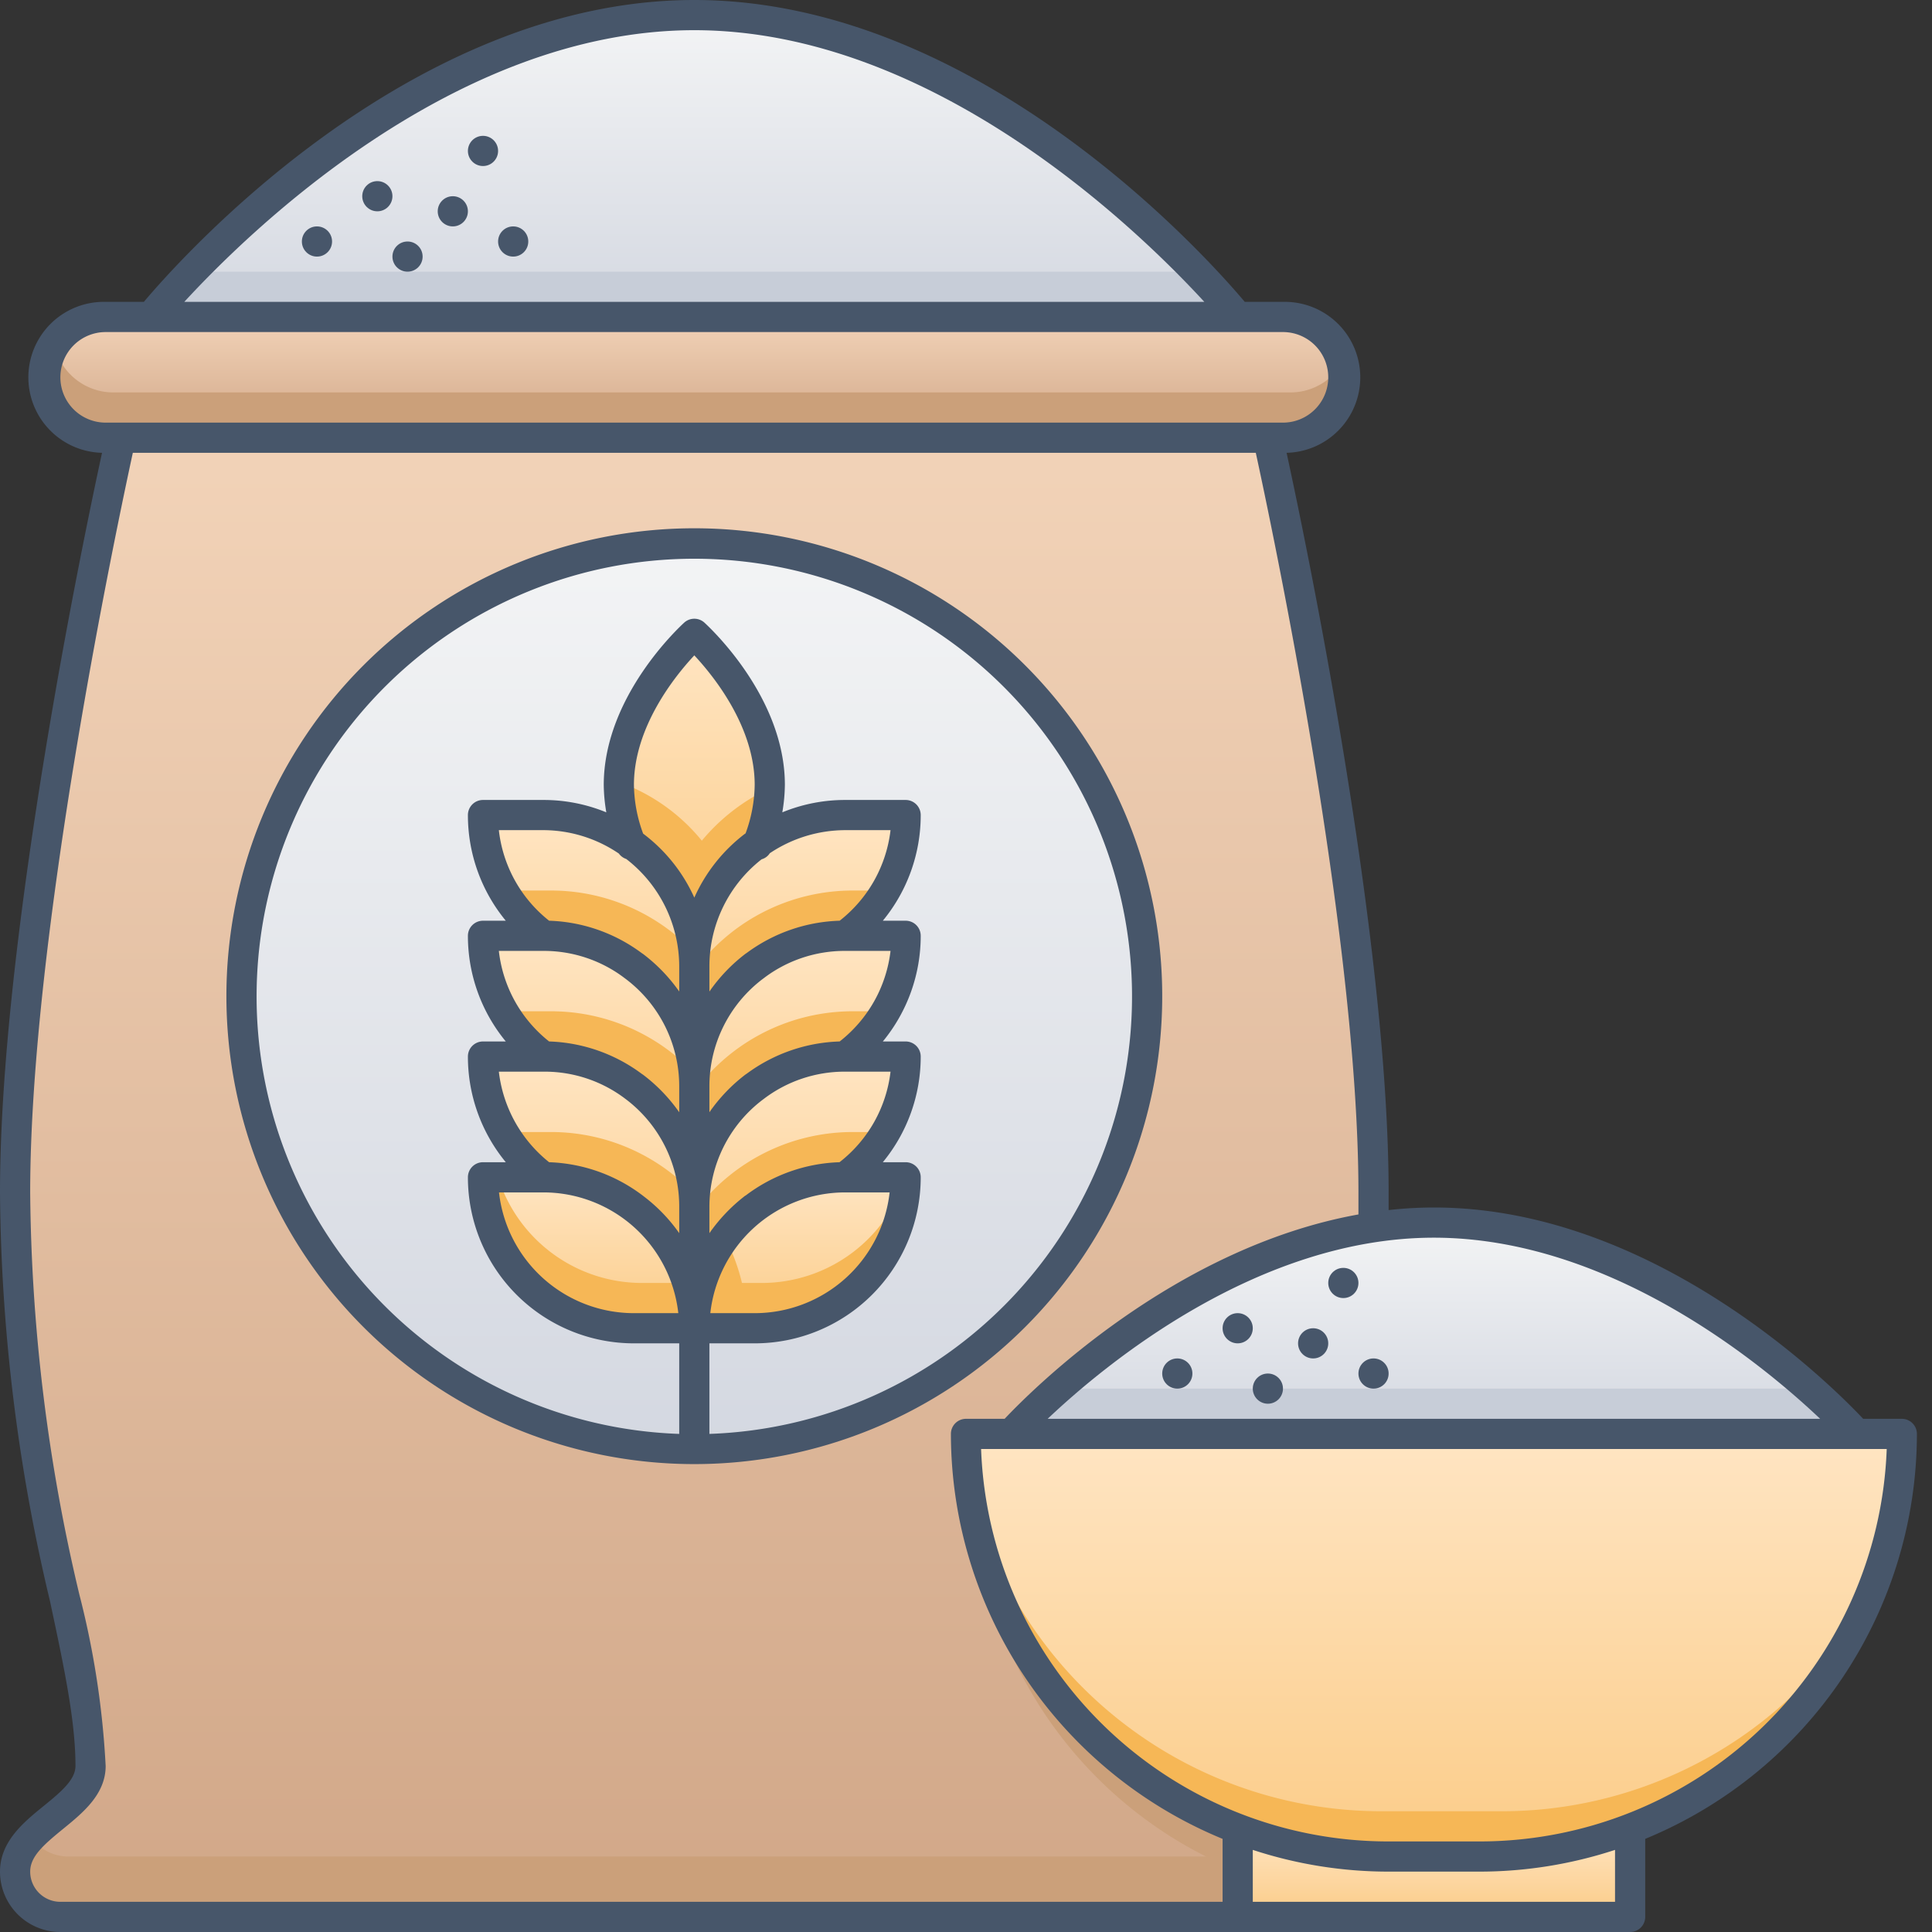 <svg xmlns="http://www.w3.org/2000/svg" xmlns:xlink="http://www.w3.org/1999/xlink" viewBox="0 0 128 128"><rect x="0" y="0" width="128" height="128" fill="#333333" stroke="none"/><defs><style>.cls-1{fill:url(#linear-gradient);}.cls-2{fill:url(#linear-gradient-2);}.cls-3{fill:url(#linear-gradient-3);}.cls-4{fill:#f6b756;}.cls-5{fill:url(#linear-gradient-4);}.cls-6{fill:url(#linear-gradient-5);}.cls-7{fill:url(#linear-gradient-6);}.cls-8{fill:url(#linear-gradient-7);}.cls-9{fill:url(#linear-gradient-8);}.cls-10{fill:#cba07a;}.cls-11{fill:url(#linear-gradient-9);}.cls-12{fill:url(#linear-gradient-10);}.cls-13{fill:url(#linear-gradient-11);}.cls-14{fill:url(#linear-gradient-12);}.cls-15{fill:#c7cdd8;}.cls-16{fill:url(#linear-gradient-13);}.cls-17{fill:url(#linear-gradient-14);}.cls-18{fill:url(#linear-gradient-15);}.cls-19{fill:url(#linear-gradient-16);}.cls-20{fill:#47566a;}</style><linearGradient id="linear-gradient" x1="46.5" y1="127" x2="46.5" y2="29" gradientUnits="userSpaceOnUse"><stop offset="0" stop-color="#d1a788"/><stop offset="1" stop-color="#f2d3b8"/></linearGradient><linearGradient id="linear-gradient-2" x1="46.5" y1="96" x2="46.5" y2="36" gradientUnits="userSpaceOnUse"><stop offset="0" stop-color="#d4d8e1"/><stop offset="1" stop-color="#f3f4f5"/></linearGradient><linearGradient id="linear-gradient-3" x1="46.5" y1="63.7" x2="46.5" y2="42" gradientUnits="userSpaceOnUse"><stop offset="0" stop-color="#fbcc88"/><stop offset="1" stop-color="#ffe5c3"/></linearGradient><linearGradient id="linear-gradient-4" x1="53.5" y1="72" x2="53.5" y2="53.98" xlink:href="#linear-gradient-3"/><linearGradient id="linear-gradient-5" x1="39.5" y1="72" x2="39.5" y2="53.98" xlink:href="#linear-gradient-3"/><linearGradient id="linear-gradient-6" x1="53.5" y1="80" x2="53.5" y2="62" xlink:href="#linear-gradient-3"/><linearGradient id="linear-gradient-7" x1="39.5" y1="80" x2="39.5" y2="61.98" xlink:href="#linear-gradient-3"/><linearGradient id="linear-gradient-8" x1="53.5" y1="88" x2="53.5" y2="70" xlink:href="#linear-gradient-3"/><linearGradient id="linear-gradient-9" x1="95.5" y1="123" x2="95.5" y2="94.96" xlink:href="#linear-gradient-3"/><linearGradient id="linear-gradient-10" x1="95.5" y1="127" x2="95.5" y2="121.15" xlink:href="#linear-gradient-3"/><linearGradient id="linear-gradient-11" x1="95.5" y1="95" x2="95.5" y2="81" xlink:href="#linear-gradient-2"/><linearGradient id="linear-gradient-12" y1="21" x2="46.5" y2="1" xlink:href="#linear-gradient-2"/><linearGradient id="linear-gradient-13" y1="29" x2="46.5" y2="21" xlink:href="#linear-gradient"/><linearGradient id="linear-gradient-14" x1="39.5" y1="88" x2="39.5" y2="69.98" xlink:href="#linear-gradient-3"/><linearGradient id="linear-gradient-15" x1="53.5" y1="88" x2="53.5" y2="78" xlink:href="#linear-gradient-3"/><linearGradient id="linear-gradient-16" x1="39.5" y1="88" x2="39.5" y2="78" xlink:href="#linear-gradient-3"/></defs><title>Carbs</title><g id="Carbs"><path class="cls-1" d="M91.5,79c0,3.55-1.7,27.22-3,48H4.5a3,3,0,0,1-3-3c0-3,5-4.18,5-7,0-15.58-12.33-24.54,2-88h76S91.5,60,91.5,79Z"/><path class="cls-2" d="M76.5,66a30,30,0,0,1-29,30c-.33,0-.66,0-1,0s-.67,0-1,0a30,30,0,1,1,31-30Z"/><path class="cls-3" d="M51.5,52a10.63,10.63,0,0,1-.76,3.84l-.23.16h0a10.06,10.06,0,0,0-2.27,2.38h0A10,10,0,0,0,46.5,63.7a10,10,0,0,0-4.24-7.86A10.75,10.75,0,0,1,41.5,52c0-3.73,2.5-7.77,5-10C46.5,42,51.5,46.48,51.5,52Z"/><path class="cls-4" d="M51.5,52a10.75,10.75,0,0,1-.76,3.83,10.05,10.05,0,0,0-4.23,7.84,10.06,10.06,0,0,0-1.73-5.29A13,13,0,0,1,51.5,52Z"/><path class="cls-5" d="M60.5,54a10,10,0,0,1-4,8c-.1,0,.15-.15-10,10V64a10,10,0,0,1,4-8h0C53.71,53.6,56.46,54,60.5,54Z"/><path class="cls-4" d="M46.5,63.7a10,10,0,0,0-4.24-7.86A10.75,10.75,0,0,1,41.5,52a12.52,12.52,0,0,1,5,3.7,12.72,12.72,0,0,1,1.74,2.68A10,10,0,0,0,46.5,63.7Z"/><path class="cls-6" d="M46.49,63.71c0,.15,0-.47,0,8.29l-10-10a10.07,10.07,0,0,1-4-8c4.06,0,6.81-.38,10,2a10.06,10.06,0,0,1,4,7.68S46.51,63.69,46.49,63.71Z"/><path class="cls-4" d="M59.16,59a9.92,9.92,0,0,1-2.66,3c-.1,0,.09-.09-10,10l-2.72-2.72A13,13,0,0,1,56.5,59Z"/><path class="cls-4" d="M49.22,69.28,46.5,72c-10.28-10.28-9.9-10-10-10a9.92,9.92,0,0,1-2.66-3H36.5A13,13,0,0,1,49.22,69.28Z"/><path class="cls-7" d="M60.5,62a10,10,0,0,1-4,8c-.1,0,.15-.15-10,10V72a10,10,0,0,1,10-10Z"/><path class="cls-8" d="M46.5,72v8c-10.28-10.28-9.9-10-10-10a10,10,0,0,1-4-8c4.1,0,6.84-.38,10,2C42.94,64,46.5,67.31,46.5,72Z"/><path class="cls-4" d="M59.16,67a9.92,9.92,0,0,1-2.66,3c-.1,0,.09-.09-10,10l-2.72-2.72A13,13,0,0,1,56.5,67Z"/><path class="cls-4" d="M49.22,77.28,46.5,80c-10.28-10.28-9.9-10-10-10a9.92,9.92,0,0,1-2.66-3H36.5A13,13,0,0,1,49.22,77.28Z"/><path class="cls-9" d="M60.5,70a10,10,0,0,1-4,8c-.1,0,.15-.15-10,10V80a10,10,0,0,1,10-10Z"/><path class="cls-10" d="M90.39,98l-1.81,27.72A28,28,0,0,1,64.5,98Z"/><path class="cls-10" d="M88.5,127H4.5a3,3,0,0,1-2.21-5,3,3,0,0,0,2.21,1h84Z"/><path class="cls-11" d="M98.5,123h-6a28,28,0,0,1-28-28c0-.1-1.6,0,62,0A28,28,0,0,1,98.5,123Z"/><polyline class="cls-12" points="108.5 121.15 108.5 127 82.5 127 82.5 121.15"/><path class="cls-4" d="M125.53,102.32A28,28,0,0,1,98.5,123h-6a28,28,0,0,1-27-20.68A28,28,0,0,0,91.5,120h8A28,28,0,0,0,125.53,102.32Z"/><path class="cls-13" d="M123.5,95h-56S80,81,95.5,81,123.5,95,123.5,95Z"/><path class="cls-14" d="M82.5,21h-72S26.62,1,46.5,1,82.5,21,82.5,21Z"/><path class="cls-15" d="M123.5,95h-56a41.05,41.05,0,0,1,3.1-3h49.8A41.05,41.05,0,0,1,123.5,95Z"/><path class="cls-15" d="M82.5,21h-72s1-1.2,2.71-3H79.79C81.54,19.8,82.5,21,82.5,21Z"/><path class="cls-16" d="M85.5,29H7.5a4,4,0,0,1,0-8h78a4,4,0,0,1,0,8Z"/><path class="cls-10" d="M85.5,29H7.5a4,4,0,0,1-3.7-5.5A4,4,0,0,0,7.5,26h78a4,4,0,0,0,3.7-2.5A4,4,0,0,1,85.5,29Z"/><path class="cls-17" d="M46.5,80v8c-10.28-10.28-9.9-10-10-10a10,10,0,0,1-4-8c4.1,0,6.84-.38,10,2C42.94,72,46.5,75.31,46.5,80Z"/><path class="cls-4" d="M59.16,75a9.92,9.92,0,0,1-2.66,3c-.1,0,.09-.09-10,10l-2.72-2.72A13,13,0,0,1,56.5,75Z"/><path class="cls-18" d="M46.5,88h4a10,10,0,0,0,10-10h-4A10,10,0,0,0,46.5,88Z"/><path class="cls-4" d="M49.22,85.28,46.5,88c-10.28-10.28-9.9-10-10-10a9.92,9.92,0,0,1-2.66-3H36.5A13,13,0,0,1,49.22,85.28Z"/><path class="cls-19" d="M46.5,88h-4a10,10,0,0,1-10-10h4A10,10,0,0,1,46.5,88Z"/><path class="cls-4" d="M60.5,78a10,10,0,0,1-10,10h-4A9.91,9.91,0,0,1,47,85H50.5A10,10,0,0,0,60,78Z"/><path class="cls-4" d="M46.5,88h-4a10,10,0,0,1-10-10H33a10,10,0,0,0,9.54,7H46A9.91,9.91,0,0,1,46.5,88Z"/><path class="cls-20" d="M127,95a1,1,0,0,0-1-1h-2.56C121.38,91.81,109.59,80,95,80a27.37,27.37,0,0,0-3,.17c0-.39,0-.78,0-1.17,0-16.8-5.49-43.16-6.76-49A5,5,0,0,0,85,20H82.47C80.07,17.15,64.86,0,46,0S11.93,17.15,9.53,20H7a5,5,0,0,0-.24,10C5.49,35.84,0,62.2,0,79a119.71,119.71,0,0,0,3.31,27.07C4.25,110.48,5,114,5,117c0,.93-1,1.75-2.13,2.67C1.59,120.71,0,122,0,124a4,4,0,0,0,4,4H108a1,1,0,0,0,1-1v-5.17A29.05,29.05,0,0,0,127,95Zm-6.41-1H69.41C73.25,90.36,83.35,82,95,82S116.75,90.36,120.59,94ZM46,2C61.86,2,75.47,15.3,79.79,20H12.21C16.53,15.3,30.14,2,46,2ZM4,25a3,3,0,0,1,3-3H85a3,3,0,0,1,0,6H7A3,3,0,0,1,4,25ZM2,124c0-1,.88-1.77,2.18-2.83S7,118.88,7,117a57.31,57.31,0,0,0-1.74-11.35A118.61,118.61,0,0,1,2,79C2,62,7.74,34.89,8.8,30H83.2C84.26,34.89,90,62,90,79c0,.49,0,1,0,1.46C77.77,82.66,68.38,92.07,66.56,94H64a1,1,0,0,0-1,1,29.05,29.05,0,0,0,18,26.83V126H4A2,2,0,0,1,2,124Zm105,2H83v-3.44A28.85,28.85,0,0,0,92,124h6a28.85,28.85,0,0,0,9-1.44Zm-9-4H92A27,27,0,0,1,65,96h60A27,27,0,0,1,98,122Z"/><circle class="cls-20" cx="82" cy="88" r="1"/><circle class="cls-20" cx="84" cy="92" r="1"/><circle class="cls-20" cx="78" cy="91" r="1"/><circle class="cls-20" cx="89" cy="85" r="1"/><circle class="cls-20" cx="87" cy="89" r="1"/><circle class="cls-20" cx="91" cy="91" r="1"/><circle class="cls-20" cx="25" cy="13" r="1"/><circle class="cls-20" cx="27" cy="17" r="1"/><circle class="cls-20" cx="21" cy="16" r="1"/><circle class="cls-20" cx="32" cy="10" r="1"/><circle class="cls-20" cx="30" cy="14" r="1"/><circle class="cls-20" cx="34" cy="16" r="1"/><path class="cls-20" d="M77,66A31,31,0,1,0,46,97,31,31,0,0,0,77,66ZM36,79a9,9,0,0,1,8.94,8H42a9,9,0,0,1-8.94-8Zm6.7.3,0,0A10.85,10.85,0,0,0,36.38,77a9,9,0,0,1-3.33-6h3a8.84,8.84,0,0,1,5.38,1.8l.08.06A8.91,8.91,0,0,1,45,80v1.7A10.92,10.92,0,0,0,42.7,79.3ZM56,79h2.94A9,9,0,0,1,50,87H47.06A9,9,0,0,1,56,79Zm-.38-2a10.85,10.85,0,0,0-6.21,2.2.6.6,0,0,0-.13.09A11.25,11.25,0,0,0,47,81.7V80a8.91,8.91,0,0,1,3.53-7.14l.08-.06A8.85,8.85,0,0,1,56,71h3A8.91,8.91,0,0,1,55.62,77Zm0-8a10.9,10.9,0,0,0-6.14,2.13l-.09.06A11.1,11.1,0,0,0,47,73.69V72a8.91,8.91,0,0,1,3.53-7.14l.08-.06A8.85,8.85,0,0,1,56,63h3A8.93,8.93,0,0,1,55.63,69Zm0-8a10.9,10.9,0,0,0-6.14,2.13l-.09.06A11.1,11.1,0,0,0,47,65.69V64a9,9,0,0,1,3.46-7.07.94.94,0,0,0,.54-.4A9,9,0,0,1,56,55h3A8.93,8.93,0,0,1,55.63,61Zm-6.24-5.78A10.9,10.9,0,0,0,46,59.47a10.9,10.9,0,0,0-3.39-4.24A9.58,9.58,0,0,1,42,52c0-3.83,2.71-7.2,4-8.58,1.29,1.38,4,4.74,4,8.58A9.58,9.58,0,0,1,49.39,55.23ZM41,56.55a1,1,0,0,0,.49.36A9,9,0,0,1,45,64v1.69a11.1,11.1,0,0,0-2.4-2.49l-.09-.06A10.84,10.84,0,0,0,36.38,61a8.91,8.91,0,0,1-3.33-6h3A8.93,8.93,0,0,1,41,56.55ZM36,63h0a8.84,8.84,0,0,1,5.38,1.8l.08.06A8.91,8.91,0,0,1,45,72v1.69a11.1,11.1,0,0,0-2.4-2.49l-.09-.06A10.84,10.84,0,0,0,36.38,69a8.91,8.91,0,0,1-3.33-6ZM47,95V89h3A11,11,0,0,0,61,78a1,1,0,0,0-1-1H58.49A11,11,0,0,0,61,70a1,1,0,0,0-1-1H58.49A11,11,0,0,0,61,62a1,1,0,0,0-1-1H58.49A11,11,0,0,0,61,54a1,1,0,0,0-1-1H56a10.92,10.92,0,0,0-4.17.82A11.31,11.31,0,0,0,52,52c0-5.9-5.12-10.55-5.33-10.75a1,1,0,0,0-1.34,0C45.12,41.45,40,46.1,40,52a11.31,11.31,0,0,0,.17,1.82A10.92,10.92,0,0,0,36,53H32a1,1,0,0,0-1,1,11,11,0,0,0,2.51,7H32a1,1,0,0,0-1,1,11,11,0,0,0,2.51,7H32a1,1,0,0,0-1,1,11,11,0,0,0,2.51,7H32a1,1,0,0,0-1,1A11,11,0,0,0,42,89h3v6a29,29,0,1,1,2,0Z"/></g></svg>